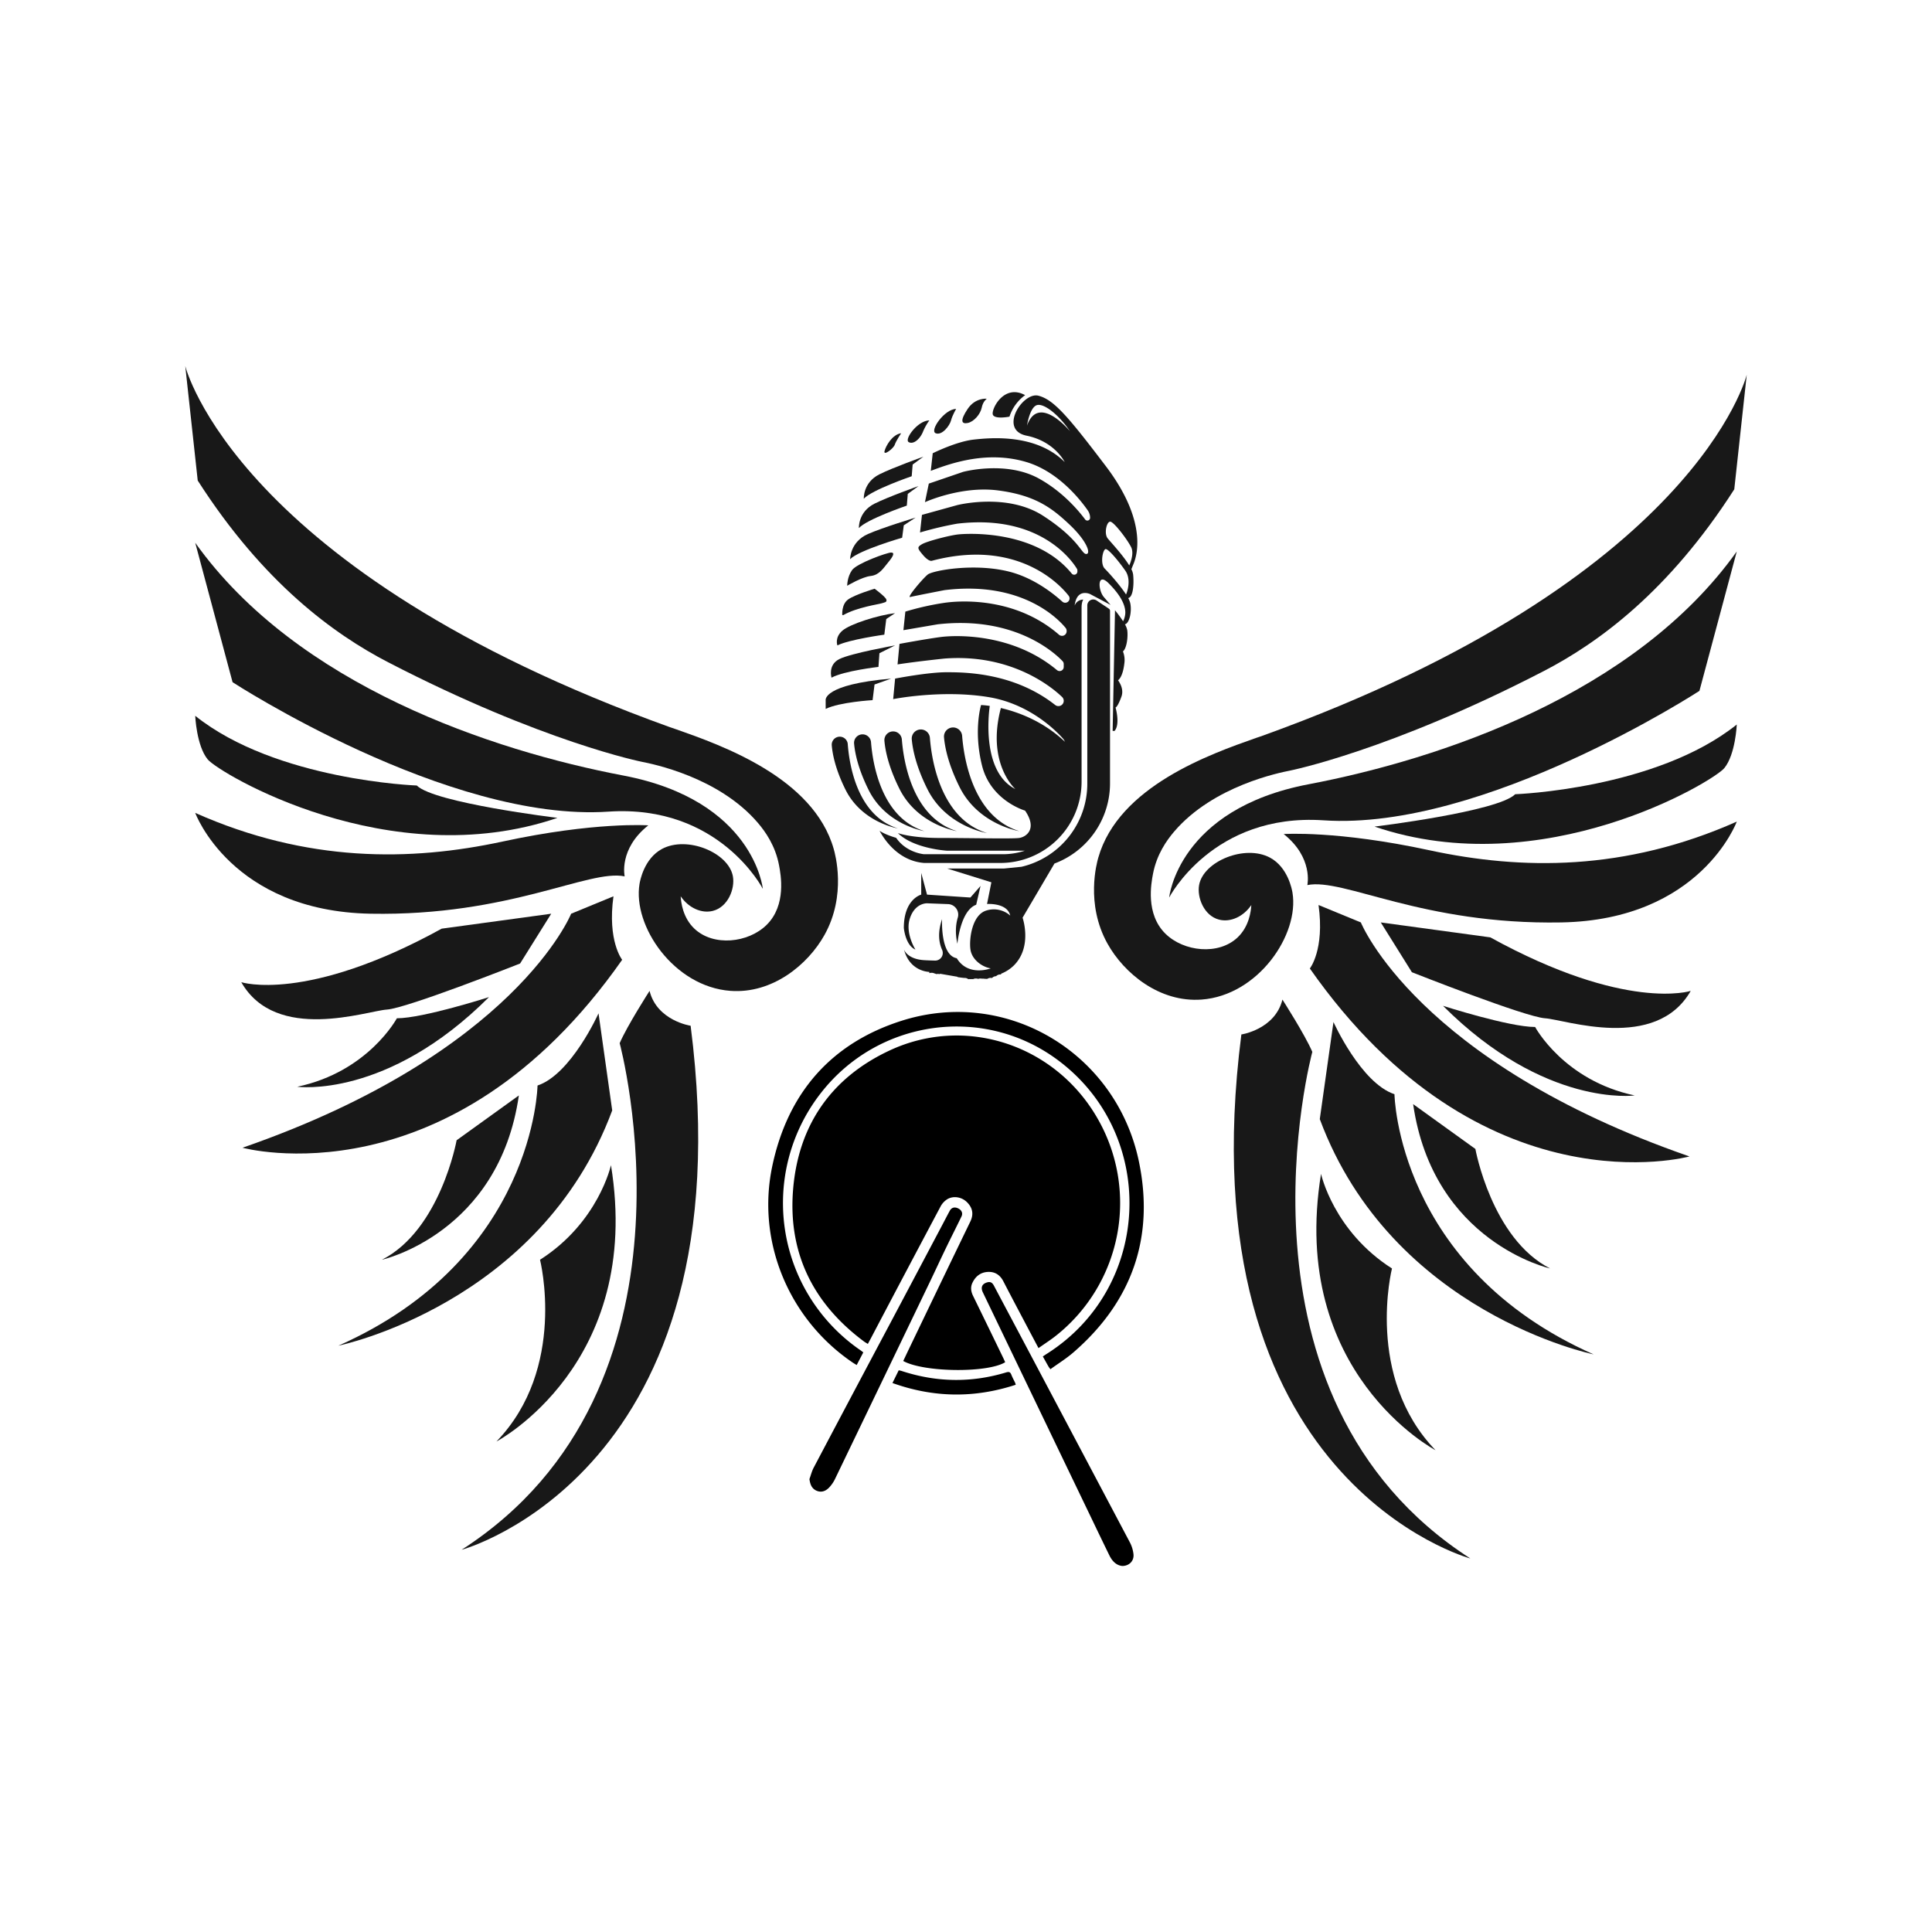 <svg id="Layer_1" data-name="Layer 1" xmlns="http://www.w3.org/2000/svg" viewBox="0 0 2000 2000"><defs><style>.cls-1{fill:#181818;}</style></defs><title>bob_logo</title><path class="cls-1" d="M1147.74,630l-12.61-8.4a6.15,6.15,0,0,0-9.56,5.12V811.29a88.32,88.32,0,0,1-68.13,86L1039,899.12h-58.4l45.67,14.23-4.49,22.46s21-1.5,24,12a25.54,25.54,0,0,0-24.7-5.24c-15,4.49-18,29.94-16.47,40.42s12,18,21,19.47c0,0-23.21,9-35.19-10.51-17.2-3-15.18-40.48-15.18-40.48-4.94,14.32-3.13,24.78,0,31.74a8,8,0,0,1,.63,4.45l0,.11a7.86,7.86,0,0,1-7.91,6.62c-3.12-.06-6.75-.18-10.93-.41-18.21-1-21.25-11.14-21.25-11.14,6.08,23.28,26.31,23.28,26.31,23.28h-.07v1.29a6.7,6.7,0,0,1,2.31-.39,6.48,6.48,0,0,1,3,.69,6,6,0,0,1,1.86.67,6.92,6.92,0,0,1,1.62-.19,6.82,6.82,0,0,1,2.14.33V1008l18.22,3.14v.31s2.62.5,6.81.9l.5,0a6,6,0,0,1,3.9,1.31,7,7,0,0,1,1.41-.14,7.5,7.5,0,0,1,1.18.11,7.26,7.26,0,0,1,1.17-.11,7.51,7.51,0,0,1,1.19.11,6.26,6.26,0,0,1,2.94-.69,6.61,6.61,0,0,1,2.35.41,6.71,6.71,0,0,1,2.36-.41,6.91,6.91,0,0,1,1.68.2,7.27,7.27,0,0,1,1.8,0,21.13,21.13,0,0,0,3.64.16,6.21,6.21,0,0,1,3.48-1,6.64,6.64,0,0,1,1.37.13,5.82,5.82,0,0,1,4.2-1.88,6,6,0,0,1,4.44-1.79c.25,0,.48,0,.71,0V1008a40,40,0,0,0,13.27-8.59c19.46-19.46,9-49.41,9-49.41l33-56.07a88.65,88.65,0,0,0,57.52-83V632.24A2.71,2.71,0,0,0,1147.74,630Z"/><path class="cls-1" d="M1001.71,437.89c6.62-1.32,13.24-9.26,14.56-15.88s5.29-9.27,5.29-9.27-11.91-1.32-19.85,10.59S995.09,439.22,1001.71,437.89Z"/><path class="cls-1" d="M968.61,448.49c6.62,2.64,14.56-7.95,15.89-13.24s5.29-11.92,5.29-11.92C977.88,423.33,962,445.84,968.61,448.49Z"/><path class="cls-1" d="M940.81,457.75c5.29,2.65,11.91-4,14.56-10.59A58.58,58.58,0,0,1,962,435.25C950.07,435.25,935.51,455.11,940.81,457.75Z"/><path class="cls-1" d="M926.24,460.4c1.33-4,6.62-11.91,6.62-11.91-9.27,1.32-15.89,13.23-17.21,18.53S924.92,464.37,926.24,460.4Z"/><path class="cls-1" d="M892.92,760.19a8.79,8.79,0,0,0-8.77,9.52c.84,9.57,4.07,26.08,15.11,48.17,18.22,36.43,57.68,42.5,57.68,42.5-45-13.9-53.6-70.75-55.26-92.06A8.8,8.8,0,0,0,892.92,760.19Z"/><path class="cls-1" d="M869.35,762.62a8.29,8.29,0,0,0-8.31,9c.75,9,3.74,24.64,14.08,45.55,17,34.48,54.3,40.37,54.3,40.37-42.42-13.31-50.34-67-51.82-87.17A8.3,8.3,0,0,0,869.35,762.62Z"/><path class="cls-1" d="M924.55,757.16a9,9,0,0,0-9,9.8c.85,9.87,4.18,26.87,15.56,49.63,18.77,37.53,59.43,43.79,59.43,43.79-46.33-14.32-55.23-72.89-56.94-94.85A9.06,9.06,0,0,0,924.55,757.16Z"/><path class="cls-1" d="M953.24,755.14a9.4,9.4,0,0,0-9.38,10.18c.89,10.25,4.36,27.93,16.18,51.57,19.5,39,61.76,45.51,61.76,45.51-48.15-14.88-57.4-75.75-59.17-98.57A9.41,9.41,0,0,0,953.24,755.14Z"/><path class="cls-1" d="M1055.19,860.38C1007,845.49,997.8,784.63,996,761.81a9.41,9.41,0,1,0-18.76,1.49c.89,10.25,4.35,27.92,16.17,51.57C1012.94,853.88,1055.19,860.38,1055.19,860.38Z"/><path class="cls-1" d="M1045,431.31a44.46,44.46,0,0,1,16.2-22.26c-22.27-12.15-35.42,15.18-33.4,20.24S1045,431.31,1045,431.31Z"/><path class="cls-1" d="M943.79,493l1-12.14,11.13-8.1S924.56,483.93,910.39,491c-17.17,8.58-16.19,25.29-16.19,25.29C902.3,507.21,943.79,493,943.79,493Z"/><path class="cls-1" d="M938.73,523.4l1-12.14,11.13-8.1s-31.37,11.13-45.54,18.21c-17.17,8.59-16.19,25.3-16.19,25.3C897.24,537.57,938.73,523.4,938.73,523.4Z"/><path class="cls-1" d="M935.59,543.79l12.24-8s-33.89,10.24-49.3,17c-18.68,8.25-18.48,26.05-18.48,26.05,9.06-9.26,53.85-22.2,53.85-22.2Z"/><path class="cls-1" d="M873,636.74c14.17-8.1,36.43-11.13,39.47-12.15s6.07-1,5.06-4-12.15-11.14-12.15-11.14S885.1,615.49,878,620.55s-6.07,16.19-6.07,16.19Z"/><path class="cls-1" d="M919.5,582.09c5.06-6.07,7.09-10.12,3-10.12s-35.42,11.13-40.48,18.22S877,606.38,877,606.38s15.18-9.11,24.29-10.12S914.44,588.16,919.5,582.09Z"/><path class="cls-1" d="M915.45,657l2-16.2,9.11-6.07c-17.21,2-46.55,11.13-54.65,18.22s-5.06,15.18-5.06,15.18C879,662,915.45,657,915.45,657Z"/><path class="cls-1" d="M909.38,690.37l1-14.17,16.2-8.09s-45.54,8.09-57.69,14.16-8.09,19.23-8.09,19.23C874,694.42,909.38,690.37,909.38,690.37Z"/><path class="cls-1" d="M854.74,733.88c14.16-7.08,48.57-9.1,48.57-9.1l2-16.19,17.21-6.08c-70.84,6.08-67.8,22.27-67.8,22.27Z"/><path class="cls-1" d="M1062.69,478.37c33.16,9.95,56.14,39.59,63.36,50a13.48,13.48,0,0,1,2.42,7.69,2.84,2.84,0,0,1-5.11,1.7c-7.63-10.21-23.69-28.86-47.51-42.17-34.41-19.23-78.93-7.08-78.93-7.08L961.5,500.63l-4,19.23s37.44-17.21,75.9-12.15,55.65,18.22,73.87,35.42,22.26,30.36,17.2,30.36-7.08-15.18-44.52-39.47-89.06-11.13-89.06-11.13L954.41,533l-2,18.22a352.72,352.72,0,0,1,38.45-9.11c86.65-10.36,119.83,39.76,124,46.76a3.23,3.23,0,0,1,.46,1.69v1.06a3.32,3.32,0,0,1-5.88,2.12c-37.58-46-108.94-41.46-117.57-40.5-9.11,1-32.39,7.08-37.45,10.12s-5.06,4,1,11.13,9.1,6.07,9.1,6.07c90.88-24.11,135,27.41,141.77,36.2a4.49,4.49,0,0,1-6.57,6.06c-10.3-9.31-30.43-24.92-55.25-31.12-36.43-9.11-78.93-1-84,3S938.22,619,942.27,618s35.42-7.09,35.42-7.09c81.18-10,118.79,30.91,125.41,39.08a4.8,4.8,0,0,1,1.08,3v.45a4.78,4.78,0,0,1-7.94,3.59c-43.53-37.81-98.54-35.85-118.55-33a285.91,285.91,0,0,0-40.48,9.11l-2,19.22,35.42-6.07c80.51-9.15,122.14,30.51,129.39,38.19a4.28,4.28,0,0,1,1.15,2.92v3a4.27,4.27,0,0,1-7,3.3c-46.7-39-106.08-36.16-120.53-34.23-15.18,2-42.5,7.08-42.5,7.08l-2,21.25c19.22-3,48.57-6.07,48.57-6.07,70.87-5.38,113.1,31.38,121.78,39.8a5.48,5.48,0,0,1-7.17,8.27c-43-33.9-94.61-33.9-112.59-33.9-19.22,0-53.12,6.57-53.12,6.57l-2,21.25s50.6-10.11,99.17-2,77.35,43.74,77.35,43.74l1.38,2.49c-22.67-21.52-48.79-30.92-66.41-35-15.23,57.52,15,83.9,15,83.9C1016.2,799,1023.44,739,1024.6,730.78a88,88,0,0,0-9-.94s-8.1,26.31,1,62.74,44.53,46.55,44.53,46.55c13.15,19.22,1,27.32-6.08,28.33s-51.61,0-82,0-43.52-5.06-43.52-5.06c16.19,16.19,50.6,18.22,50.6,18.22H1061a73.83,73.83,0,0,1-23,3.67H956.68c-.23,0-18.5-1.49-29-17C926,866.85,916.3,864,910.52,860c4.19,7.92,18.75,31.22,46.19,33.34h78.73a84.21,84.21,0,0,0,84.21-84.2v-180c0-4.71.93-7.18,1.75-8.44a9.54,9.54,0,0,0-8.92,6.19h0c2.22-18.47,16-11.9,16-11.9l21.19,11.22c-2.81-3.33-5.34-6.22-7-8.18-6.07-7.09-7.09-26.31,5.06-14.17s17.2,22.26,17.2,30.36a20.83,20.83,0,0,1-2.31,8.89,139,139,0,0,0-8.38-11.38l-.25,12.7-.19,9.82-2,102.41h2c6.07-7.08,1-24.28,1-24.28s2,0,6.07-11.14c2.45-6.71-.64-13.06-3.47-17,1.94-1.53,5.14-5.76,6.51-17.36a24.12,24.12,0,0,0-1.45-12.54c3.66-2.84,5.45-14.17,4.48-21.87a18.81,18.81,0,0,0-2.42-6.17c4.68-1,7.4-13.43,5.46-22.16a20.4,20.4,0,0,0-2.09-5.05h.07c5.06-1,6.07-14.17,5.06-24.29a17.38,17.38,0,0,0-1.83-5.55l1.83-4.57c7.08-16.19,10.12-51.61-28.34-102.21s-53.63-68.81-69.82-72.86S1033.35,445,1062.69,451s39.47,27.33,39.47,27.33c-29.35-29.35-75.9-25.3-94.11-23.28s-42.5,14.17-42.5,14.17l-2,18.21C984.77,479.38,1022.22,466.22,1062.69,478.37Zm87,61.73c4,1,17.2,18.21,21.25,26.31,3,6-.12,14.8-1.94,18.94-6.59-10.77-19.31-24.25-22.35-28.05C1142.64,552.24,1145.67,539.08,1149.72,540.1Zm-5.06,28.33c3,0,13.16,12.14,20.24,22.26s1,24.29,1,24.29-.09.16-.22.42c-6.5-10.06-18.25-22.94-22-26.73C1138.59,583.61,1141.63,568.43,1144.66,568.43Zm-81.46-128s3-20.24,11.13-21.25,23.28,12.14,33.39,27.32C1107.72,446.49,1075.34,407,1063.2,440.42Z"/><path class="cls-1" d="M991.09,977s3-34.43,19.47-40.42l4.49-19.47-10.48,12-44.92-3-6-22.46v22.46s-18,4.49-18,34.43c0,0,1.5,18,12,22.46,0,0-10.48-16.47-6-31.44s15-16.47,18-16.47l21.67.83a10.93,10.93,0,0,1,10.46,9c0,.14.05.27.07.4a10.78,10.78,0,0,1-.36,4.62C989.52,956.47,988.54,965.5,991.09,977Z"/><path class="cls-1" d="M1808.22,387.93S1756.45,599.59,1307,761.61c-.66.24-3.33,1.1-7,2.4-47,16.55-142.07,50-163.07,123.88-1.45,5.11-13.45,47.63,9.48,88.86,17.14,30.83,53.94,61.23,97.47,58,58.52-4.29,101.4-67.24,94.07-110.82-.5-3-4.67-26.09-23.2-36.08-26-14-69.06,3.78-73.44,28.35C1239,929,1246.35,948,1262,952c11.63,3,25.15-3,33.36-15.09-.37,6.38-2.21,22.14-14.18,33.5-19.74,18.74-55.74,14.82-74.74-3.86-20.75-20.42-14.73-52.11-12.88-61.85,3.83-20.19,14.13-34.72,21.9-43.82,40.72-47.68,109.91-61.16,119.84-63.14,0,0,103.33-20.51,262.87-103.08,56.25-29.11,129.37-82.31,197.15-188.13Q1801.78,447.2,1808.22,387.93Z"/><path class="cls-1" d="M1210.32,929.13s9-91.49,144.32-117.26,337.61-92.78,443.27-241l-38.66,144.32s-223,145.21-389.15,134C1255.42,841.51,1210.32,929.13,1210.32,929.13Z"/><path class="cls-1" d="M1422.93,855.68s127.57-15.46,145.61-33.5c0,0,145.61-5.16,229.37-72.16,0,0-1.29,30.92-12.89,45.1S1596.89,915,1422.93,855.68Z"/><path class="cls-1" d="M1328.87,863.41s55.41-3.86,150.76,16.75,202.31,21.91,318.28-29.63c0,0-37.37,101.79-181.69,104.37s-225.5-46.39-262.87-38.66C1353.35,916.24,1359.79,887.89,1328.87,863.41Z"/><path class="cls-1" d="M1429.38,954.9l32.21,51.54s117.26,46.39,137.88,47.68,114.68,34.79,150.76-28.35c0,0-67,21.91-207.46-55.41Z"/><path class="cls-1" d="M1493.81,1041.23s68.29,21.91,95.35,21.91c0,0,29.64,55.41,103.09,70.87C1692.25,1134,1599.47,1146.9,1493.81,1041.23Z"/><path class="cls-1" d="M1408.76,954.9s58,144.32,340.18,242.25c0,0-215.19,59.28-393-194.57,0,0,15.46-19.33,9-65.72Z"/><path class="cls-1" d="M1380.41,1058s28.35,63.14,63.14,74.73c0,0,2.58,179.12,206.17,269.32,0,0-208.75-42.53-283.48-243.55Z"/><path class="cls-1" d="M1462.88,1143l64.43,46.39s16.75,92.78,77.31,123.7C1604.62,1313.12,1483.5,1286.06,1462.88,1143Z"/><path class="cls-1" d="M1367.53,1215.19s12.88,59.28,73.44,97.93c0,0-28.34,112.11,45.1,188.14C1486.07,1501.26,1334,1421.36,1367.53,1215.19Z"/><path class="cls-1" d="M1285.06,1070.87s34.79-5.15,42.52-36.08c0,0,23.19,36.08,30.93,54.12,0,0-96.65,356.94,163.64,524.45C1522.15,1613.36,1225.78,1533.47,1285.06,1070.87Z"/><path class="cls-1" d="M191.78,378.91S243.55,590.57,693,752.59c.66.24,3.33,1.1,7,2.4,47,16.55,142.07,50,163.07,123.88,1.45,5.11,13.45,47.63-9.48,88.86-17.14,30.83-53.94,61.23-97.47,58-58.52-4.29-101.4-67.24-94.07-110.82.5-3,4.67-26.09,23.2-36.08,26-14,69.06,3.78,73.44,28.35C761,920,753.65,938.93,738,942.93c-11.63,3-25.15-3-33.36-15.09.37,6.38,2.21,22.14,14.18,33.5,19.74,18.74,55.74,14.82,74.74-3.86,20.75-20.42,14.73-52.11,12.88-61.85-3.83-20.19-14.13-34.72-21.9-43.82-40.72-47.68-109.91-61.16-119.84-63.14,0,0-103.33-20.51-262.87-103.08-56.25-29.11-129.37-82.31-197.15-188.13Q198.22,438.18,191.78,378.91Z"/><path class="cls-1" d="M789.68,920.11s-9-91.49-144.32-117.26-337.61-92.78-443.27-241L240.75,706.2s223.05,145.21,389.15,134C744.58,832.49,789.68,920.11,789.68,920.11Z"/><path class="cls-1" d="M577.07,846.66S449.5,831.2,431.46,813.16c0,0-145.61-5.16-229.37-72.16,0,0,1.29,30.92,12.89,45.1S403.11,905.93,577.07,846.66Z"/><path class="cls-1" d="M671.13,854.39s-55.41-3.86-150.76,16.75-202.31,21.91-318.28-29.63c0,0,37.37,101.79,181.69,104.37s225.5-46.39,262.87-38.66C646.65,907.22,640.21,878.87,671.13,854.39Z"/><path class="cls-1" d="M570.62,945.88l-32.21,51.54s-117.26,46.39-137.88,47.68-114.68,34.79-150.76-28.35c0,0,67,21.91,207.46-55.41Z"/><path class="cls-1" d="M506.19,1032.21s-68.29,21.91-95.35,21.91c0,0-29.64,55.41-103.09,70.87C307.75,1125,400.53,1137.88,506.19,1032.21Z"/><path class="cls-1" d="M591.24,945.88s-58,144.32-340.18,242.25c0,0,215.19,59.28,393-194.57,0,0-15.46-19.33-9-65.72Z"/><path class="cls-1" d="M619.59,1049s-28.35,63.14-63.14,74.73c0,0-2.58,179.12-206.17,269.32,0,0,208.75-42.53,283.48-243.55Z"/><path class="cls-1" d="M537.12,1134l-64.43,46.39s-16.75,92.78-77.31,123.7C395.38,1304.1,516.5,1277,537.12,1134Z"/><path class="cls-1" d="M632.47,1206.17s-12.88,59.28-73.44,97.93c0,0,28.34,112.11-45.1,188.14C513.93,1492.24,666,1412.34,632.47,1206.17Z"/><path class="cls-1" d="M714.94,1061.85s-34.79-5.15-42.52-36.08c0,0-23.19,36.08-30.93,54.12,0,0,96.65,356.94-163.64,524.45C477.85,1604.34,774.22,1524.45,714.94,1061.85Z"/><path d="M1075.06,1395.55c-4.14-7.82-7.85-14.77-11.52-21.74-8.3-15.77-16.68-31.51-24.85-47.36-3.43-6.64-8.69-10.12-16.05-9.76-7.64.38-12.93,4.67-16.08,11.48-2.08,4.49-1.37,9,.78,13.37q15.78,32.28,31.42,64.63c.64,1.32,1.21,2.67,1.8,4-18.37,11.31-84.21,10.55-105.54-1.28,2.07-4.35,4.13-8.75,6.24-13.13q17.85-37.15,35.74-74.32,13.72-28.47,27.49-56.92c3.64-7.58,2.41-14.21-3.55-20.1-5.31-5.24-13.84-6.86-20.31-3a20,20,0,0,0-7,7.59q-36.23,68.13-72.13,136.44c-.94,1.78-1.92,3.55-3.12,5.78-1.5-1-2.77-1.63-3.91-2.48-52.81-39.29-78.86-91.81-73.45-157.49,5.48-66.52,39.48-115.66,100.06-143.89,78.75-36.69,171.31-5.68,214.91,70.14a175.32,175.32,0,0,1-42.52,224.94C1087.77,1387,1081.58,1390.93,1075.06,1395.55Z"/><path d="M1087.38,1417.41c-1-1.36-1.53-2-1.92-2.63-1.94-3.42-3.84-6.85-5.94-10.6,1.56-1,2.88-1.93,4.23-2.78,110.4-70,114.66-230.48,8.14-306.31-76.73-54.61-183.25-38.74-241.8,36a184.88,184.88,0,0,0,40.79,266.77c.88.6,1.7,1.28,2.81,2.12l-6.85,13.1c-1.6-1-3-1.77-4.25-2.64-65.86-44.7-99.51-124.93-83.22-202.87,15.78-75.43,60.38-127.49,134.07-150.9,109.24-34.7,222,33.61,245.46,145.31,16.43,78.27-6.66,145-67.42,197.77C1104.05,1406.26,1095.54,1411.49,1087.38,1417.41Z"/><path d="M1161.88,1621.09c-6.2-.54-10.52-4.95-13.48-11q-8.78-18-17.39-36-56.77-118.07-113.52-236.14c-2.56-5.32-.86-9,4.61-10.49,3.73-1,5.5.9,7,3.83,8.57,16.25,17.22,32.45,25.82,48.68q57.43,108.36,114.77,216.78a34.74,34.74,0,0,1,3.66,11.94C1174.21,1615.55,1169.21,1621,1161.88,1621.09Z"/><path d="M837.94,1531.12c1.42-3.9,2.4-8,4.32-11.68q39.16-74.18,78.56-148.23,27.54-51.92,55-103.85c2.47-4.67,4.87-9.38,7.39-14,1.81-3.34,5-4.2,8.65-2.44s5.11,4.95,3.47,8.36c-5.32,11-10.88,21.92-16.21,32.94-5.68,11.75-11.13,23.6-16.78,35.36q-48.89,101.71-97.89,203.38a35.14,35.14,0,0,1-6.2,9c-3.5,3.64-8,5.4-13,3.2S838.66,1536.56,837.94,1531.12Z"/><path d="M1051.47,1433.51c-42.73,14-84.89,13.47-127.61-1.82l6.49-13.16c1.08.24,2,.36,2.86.64,36,11.85,72.15,12.52,108.43,1.52,2.88-.87,4.21-.35,5.27,2.34,1.15,2.9,2.64,5.67,4,8.5A19.09,19.09,0,0,1,1051.47,1433.51Z"/></svg>